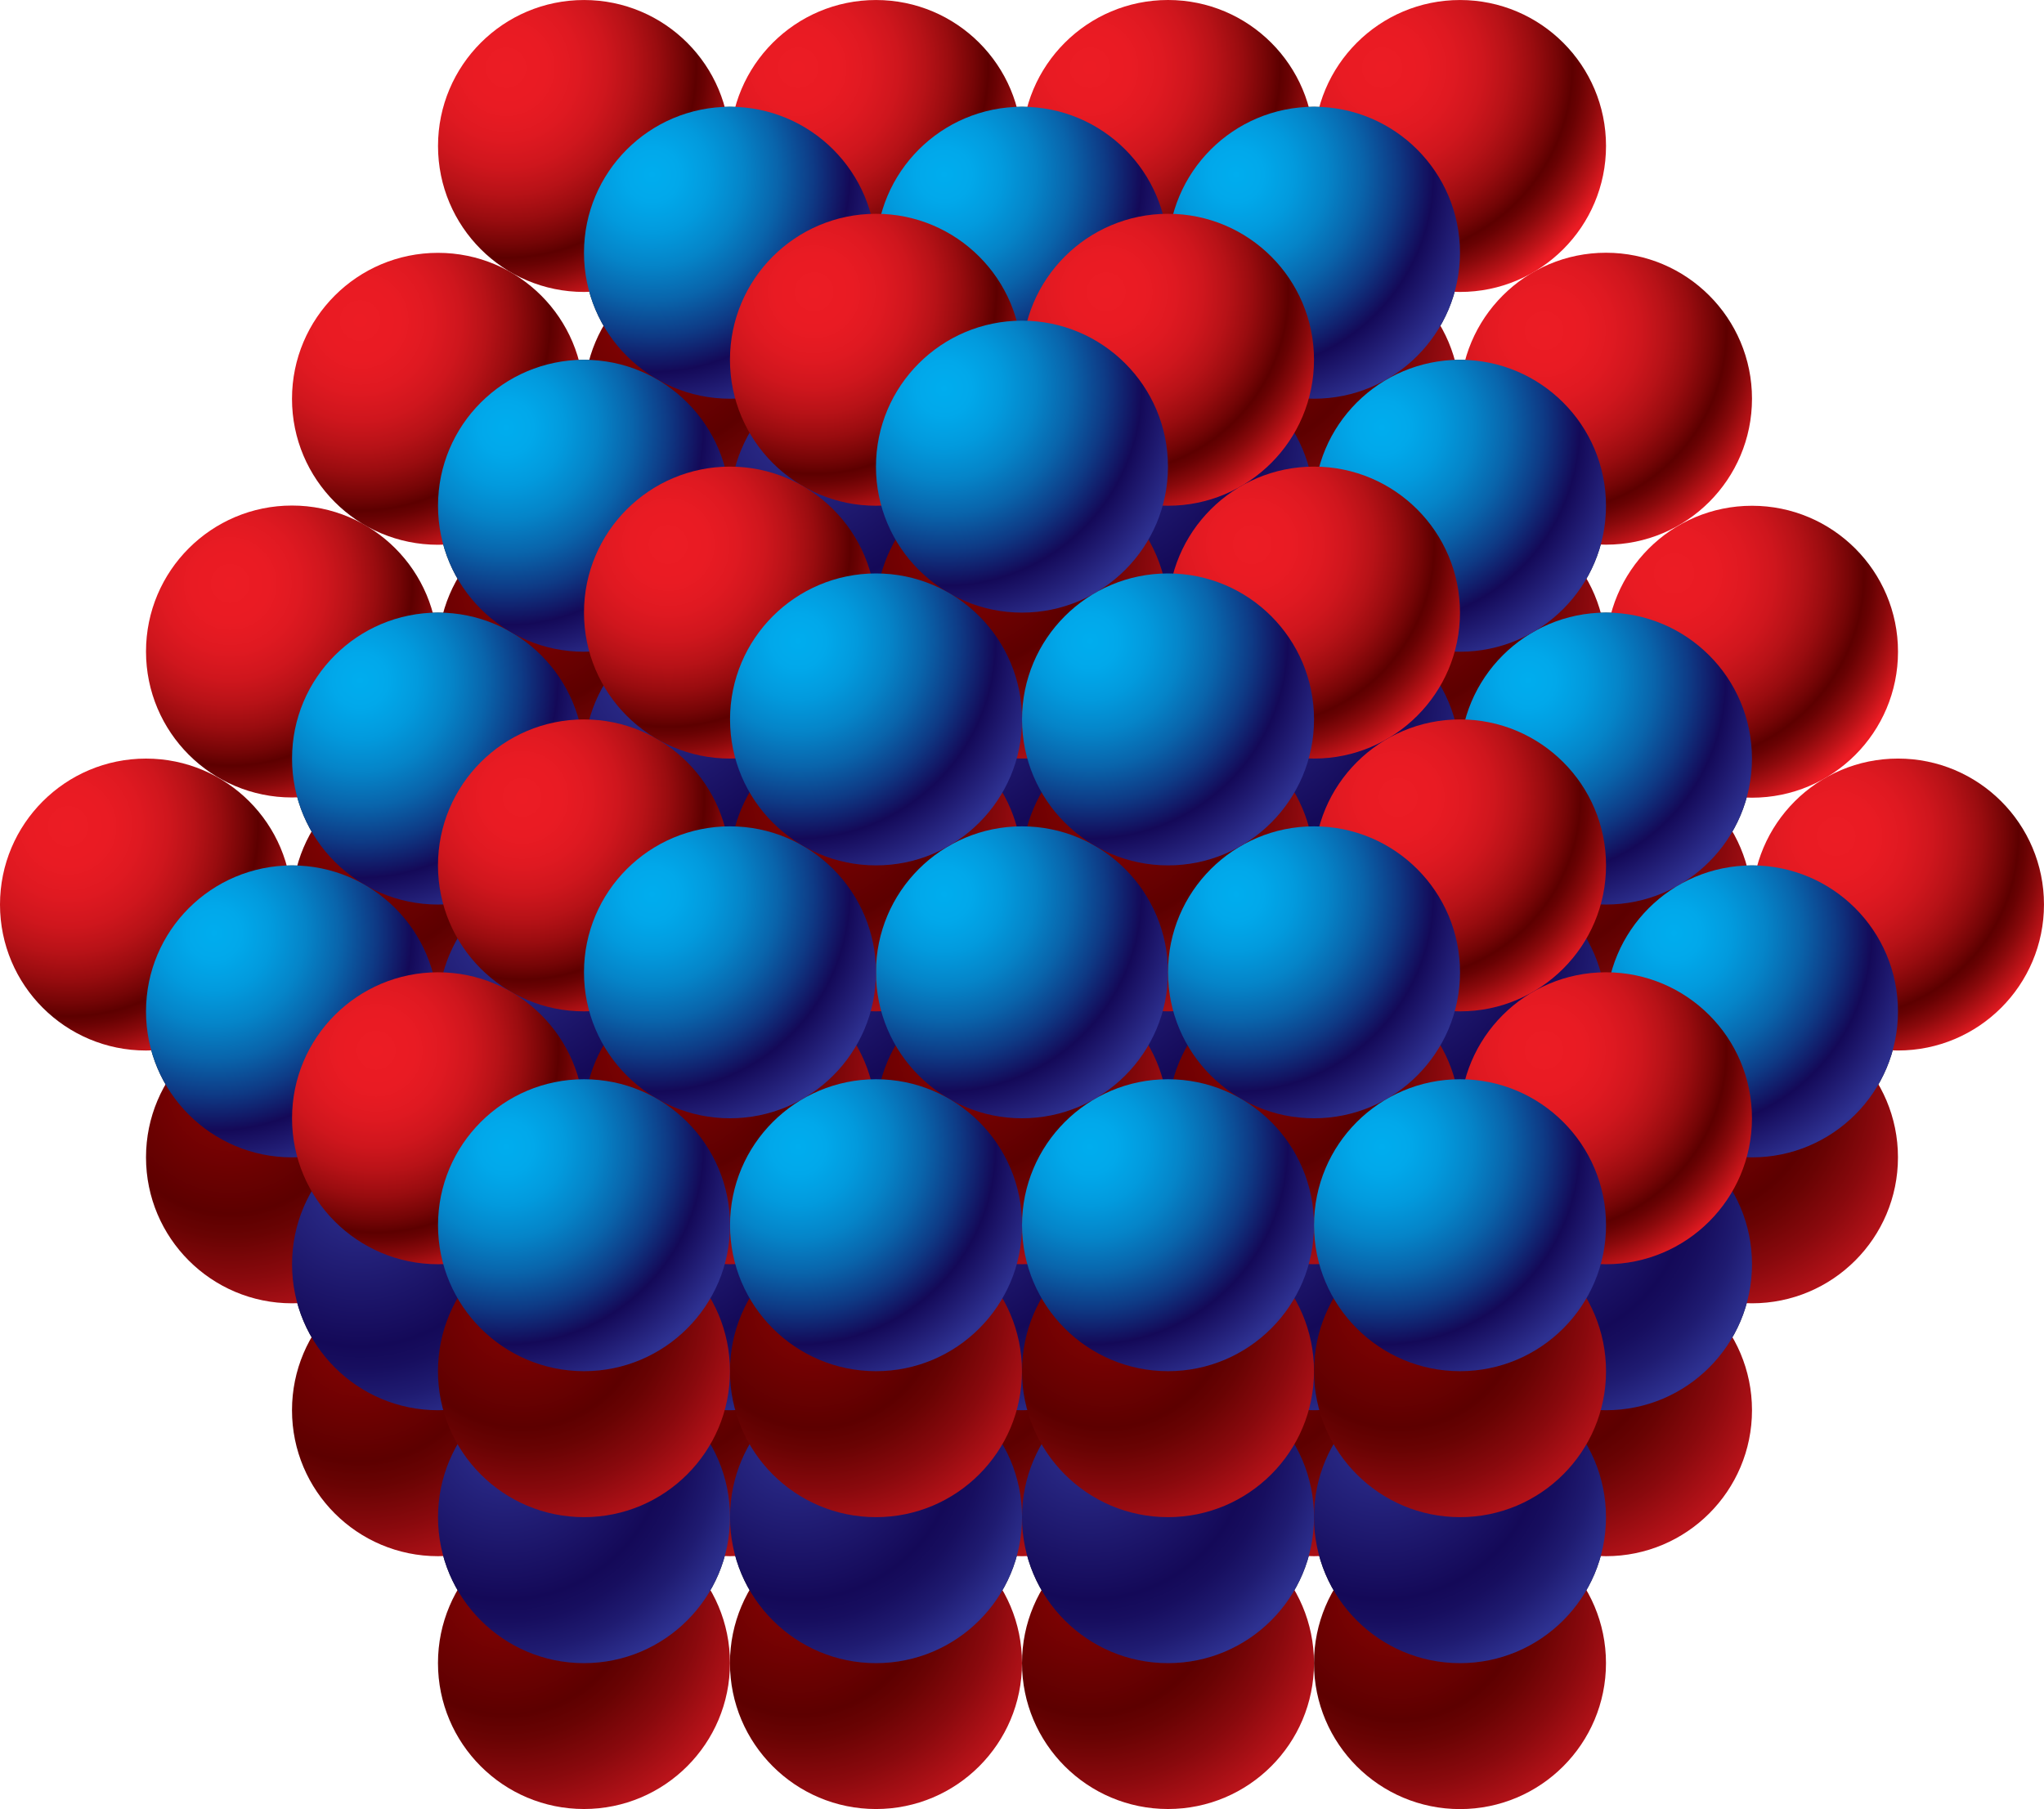 <?xml version="1.0" encoding="utf-8"?>
<!-- Generator: Adobe Illustrator 15.1.0, SVG Export Plug-In . SVG Version: 6.00 Build 0)  -->
<!DOCTYPE svg PUBLIC "-//W3C//DTD SVG 1.1//EN" "http://www.w3.org/Graphics/SVG/1.1/DTD/svg11.dtd">
<svg version="1.1" xmlns="http://www.w3.org/2000/svg" xmlns:xlink="http://www.w3.org/1999/xlink" x="0px" y="0px"
	 width="100.805px" height="89.238px" viewBox="0 0 100.805 89.238" enable-background="new 0 0 100.805 89.238"
	 xml:space="preserve">
<g id="object">
	<g>
		<g>
			<g>
				<circle fill="#231F20" cx="36.001" cy="12.467" r="7.2"/>
			</g>
			<g>
				<circle fill="#231F20" cx="50.403" cy="12.467" r="7.2"/>
			</g>
			<g>
				<circle fill="#231F20" cx="64.802" cy="12.467" r="7.2"/>
			</g>
			<g>
				<circle fill="#231F20" cx="36.001" cy="37.418" r="7.2"/>
			</g>
			<g>
				<circle fill="#231F20" cx="21.603" cy="37.418" r="7.2"/>
			</g>
			<g>
				<circle fill="#231F20" cx="50.403" cy="37.418" r="7.2"/>
			</g>
			<g>
				<circle fill="#231F20" cx="64.802" cy="37.418" r="7.2"/>
			</g>
			<g>
				<circle fill="#231F20" cx="79.202" cy="37.418" r="7.2"/>
			</g>
			<g>
				<circle fill="#231F20" cx="36.001" cy="62.362" r="7.2"/>
			</g>
			<g>
				<circle fill="#231F20" cx="21.603" cy="62.362" r="7.2"/>
			</g>
			<g>
				<circle fill="#231F20" cx="50.403" cy="62.362" r="7.2"/>
			</g>
			<g>
				<circle fill="#231F20" cx="64.802" cy="62.362" r="7.2"/>
			</g>
			<g>
				<circle fill="#231F20" cx="79.204" cy="62.362" r="7.2"/>
			</g>
			<g>
				<circle fill="#231F20" cx="28.802" cy="24.948" r="7.2"/>
			</g>
			<g>
				<circle fill="#231F20" cx="43.204" cy="24.948" r="7.2"/>
			</g>
			<g>
				<circle fill="#231F20" cx="57.603" cy="24.948" r="7.2"/>
			</g>
			<g>
				<circle fill="#231F20" cx="72.003" cy="24.948" r="7.2"/>
			</g>
			<g>
				<circle fill="#231F20" cx="28.802" cy="49.889" r="7.2"/>
			</g>
			<g>
				<circle fill="#231F20" cx="14.401" cy="49.889" r="7.2"/>
			</g>
			<g>
				<circle fill="#231F20" cx="43.204" cy="49.889" r="7.2"/>
			</g>
			<g>
				<circle fill="#231F20" cx="57.603" cy="49.889" r="7.2"/>
			</g>
			<g>
				<circle fill="#231F20" cx="72.003" cy="49.889" r="7.2"/>
			</g>
			<g>
				<circle fill="#231F20" cx="86.403" cy="49.889" r="7.2"/>
			</g>
			<g>
				<circle fill="#231F20" cx="28.802" cy="74.838" r="7.2"/>
			</g>
			<g>
				<circle fill="#231F20" cx="43.204" cy="74.838" r="7.2"/>
			</g>
			<g>
				<circle fill="#231F20" cx="57.603" cy="74.838" r="7.2"/>
			</g>
			<g>
				<circle fill="#231F20" cx="72.003" cy="74.838" r="7.2"/>
			</g>
		</g>
		<g>
			<g>
				<g>
					<circle fill="#231F20" cx="43.2" cy="17.746" r="7.2"/>
				</g>
			</g>
			<g>
				<g>
					<circle fill="#231F20" cx="57.603" cy="17.746" r="7.2"/>
				</g>
			</g>
			<g>
				<g>
					<circle fill="#231F20" cx="43.2" cy="42.687" r="7.2"/>
				</g>
			</g>
			<g>
				<g>
					<circle fill="#231F20" cx="28.8" cy="42.687" r="7.2"/>
				</g>
			</g>
			<g>
				<g>
					<circle fill="#231F20" cx="57.603" cy="42.687" r="7.2"/>
				</g>
			</g>
			<g>
				<g>
					<circle fill="#231F20" cx="72.005" cy="42.687" r="7.2"/>
				</g>
			</g>
			<g>
				<g>
					<circle fill="#231F20" cx="43.2" cy="67.636" r="7.2"/>
				</g>
			</g>
			<g>
				<g>
					<circle fill="#231F20" cx="28.8" cy="67.636" r="7.2"/>
				</g>
			</g>
			<g>
				<g>
					<circle fill="#231F20" cx="57.603" cy="67.636" r="7.2"/>
				</g>
			</g>
			<g>
				<g>
					<circle fill="#231F20" cx="72.005" cy="67.636" r="7.2"/>
				</g>
			</g>
			<g>
				<g>
					<circle fill="#231F20" cx="50.403" cy="30.217" r="7.2"/>
				</g>
			</g>
			<g>
				<g>
					<circle fill="#231F20" cx="64.802" cy="30.217" r="7.2"/>
				</g>
			</g>
			<g>
				<g>
					<circle fill="#231F20" cx="36.001" cy="30.217" r="7.2"/>
				</g>
			</g>
			<g>
				<g>
					<circle fill="#231F20" cx="50.403" cy="55.16" r="7.2"/>
				</g>
			</g>
			<g>
				<g>
					<circle fill="#231F20" cx="64.802" cy="55.16" r="7.2"/>
				</g>
			</g>
			<g>
				<g>
					<circle fill="#231F20" cx="79.202" cy="55.16" r="7.2"/>
				</g>
			</g>
			<g>
				<g>
					<circle fill="#231F20" cx="36.001" cy="55.16" r="7.2"/>
				</g>
			</g>
			<g>
				<g>
					<circle fill="#231F20" cx="21.603" cy="55.16" r="7.2"/>
				</g>
			</g>
		</g>
		<g>
			<g>
				<g>
					<circle fill="#231F20" cx="50.401" cy="23.018" r="7.2"/>
				</g>
			</g>
			<g>
				<g>
					<circle fill="#231F20" cx="50.401" cy="47.961" r="7.2"/>
				</g>
			</g>
			<g>
				<g>
					<circle fill="#231F20" cx="36.001" cy="47.961" r="7.2"/>
				</g>
			</g>
			<g>
				<g>
					<circle fill="#231F20" cx="64.804" cy="47.961" r="7.2"/>
				</g>
			</g>
			<g>
				<g>
					<circle fill="#231F20" cx="43.204" cy="35.486" r="7.2"/>
				</g>
			</g>
			<g>
				<g>
					<circle fill="#231F20" cx="57.604" cy="35.486" r="7.2"/>
				</g>
			</g>
			<g>
				<g>
					<circle fill="#231F20" cx="43.204" cy="60.436" r="7.2"/>
				</g>
			</g>
			<g>
				<g>
					<circle fill="#231F20" cx="28.802" cy="60.436" r="7.2"/>
				</g>
			</g>
			<g>
				<g>
					<circle fill="#231F20" cx="57.604" cy="60.436" r="7.2"/>
				</g>
			</g>
			<g>
				<g>
					<circle fill="#231F20" cx="72.005" cy="60.436" r="7.2"/>
				</g>
			</g>
		</g>
	</g>
	<g>
		<g>
			
				<radialGradient id="SVGID_1_" cx="65.528" cy="-71.806" r="12.41" gradientTransform="matrix(1 0 0 1 -33.367 112.564)" gradientUnits="userSpaceOnUse">
				<stop  offset="0" style="stop-color:#8A0304"/>
				<stop  offset="0.515" style="stop-color:#5D0000"/>
				<stop  offset="0.611" style="stop-color:#690303"/>
				<stop  offset="0.786" style="stop-color:#89090D"/>
				<stop  offset="1" style="stop-color:#B9131A"/>
			</radialGradient>
			<circle fill="url(#SVGID_1_)" cx="36.003" cy="44.619" r="7.2"/>
		</g>
		<g>
			
				<radialGradient id="SVGID_2_" cx="73.518" cy="-58.834" r="11.903" gradientTransform="matrix(1 0 0 1 -33.367 112.564)" gradientUnits="userSpaceOnUse">
				<stop  offset="0" style="stop-color:#8A0304"/>
				<stop  offset="0.515" style="stop-color:#5D0000"/>
				<stop  offset="0.611" style="stop-color:#690303"/>
				<stop  offset="0.786" style="stop-color:#89090D"/>
				<stop  offset="1" style="stop-color:#B9131A"/>
			</radialGradient>
			<circle fill="url(#SVGID_2_)" cx="43.202" cy="57.088" r="7.2"/>
		</g>
		<g>
			
				<radialGradient id="SVGID_3_" cx="73.518" cy="-83.784" r="11.903" gradientTransform="matrix(1 0 0 1 -33.367 112.564)" gradientUnits="userSpaceOnUse">
				<stop  offset="0" style="stop-color:#8A0304"/>
				<stop  offset="0.515" style="stop-color:#5D0000"/>
				<stop  offset="0.611" style="stop-color:#690303"/>
				<stop  offset="0.786" style="stop-color:#89090D"/>
				<stop  offset="1" style="stop-color:#B9131A"/>
			</radialGradient>
			<circle fill="url(#SVGID_3_)" cx="43.202" cy="32.137" r="7.2"/>
		</g>
		<g>
			
				<radialGradient id="SVGID_4_" cx="79.927" cy="-96.753" r="12.411" gradientTransform="matrix(1 0 0 1 -33.367 112.564)" gradientUnits="userSpaceOnUse">
				<stop  offset="0" style="stop-color:#8A0304"/>
				<stop  offset="0.515" style="stop-color:#5D0000"/>
				<stop  offset="0.611" style="stop-color:#690303"/>
				<stop  offset="0.786" style="stop-color:#89090D"/>
				<stop  offset="1" style="stop-color:#B9131A"/>
			</radialGradient>
			<circle fill="url(#SVGID_4_)" cx="50.402" cy="19.672" r="7.201"/>
		</g>
		<g>
			
				<radialGradient id="SVGID_5_" cx="94.329" cy="-71.806" r="12.41" gradientTransform="matrix(1 0 0 1 -33.367 112.564)" gradientUnits="userSpaceOnUse">
				<stop  offset="0" style="stop-color:#8A0304"/>
				<stop  offset="0.515" style="stop-color:#5D0000"/>
				<stop  offset="0.611" style="stop-color:#690303"/>
				<stop  offset="0.786" style="stop-color:#89090D"/>
				<stop  offset="1" style="stop-color:#B9131A"/>
			</radialGradient>
			<circle fill="url(#SVGID_5_)" cx="64.804" cy="44.619" r="7.2"/>
		</g>
		<g>
			
				<radialGradient id="SVGID_6_" cx="108.73" cy="-71.806" r="12.41" gradientTransform="matrix(1 0 0 1 -33.367 112.564)" gradientUnits="userSpaceOnUse">
				<stop  offset="0" style="stop-color:#8A0304"/>
				<stop  offset="0.515" style="stop-color:#5D0000"/>
				<stop  offset="0.611" style="stop-color:#690303"/>
				<stop  offset="0.786" style="stop-color:#89090D"/>
				<stop  offset="1" style="stop-color:#B9131A"/>
			</radialGradient>
			<circle fill="url(#SVGID_6_)" cx="79.204" cy="44.619" r="7.2"/>
		</g>
		<g>
			
				<radialGradient id="SVGID_7_" cx="80.719" cy="-71.303" r="11.903" gradientTransform="matrix(1 0 0 1 -33.367 112.564)" gradientUnits="userSpaceOnUse">
				<stop  offset="0" style="stop-color:#8A0304"/>
				<stop  offset="0.515" style="stop-color:#5D0000"/>
				<stop  offset="0.611" style="stop-color:#690303"/>
				<stop  offset="0.786" style="stop-color:#89090D"/>
				<stop  offset="1" style="stop-color:#B9131A"/>
			</radialGradient>
			<circle fill="url(#SVGID_7_)" cx="50.403" cy="44.618" r="7.2"/>
		</g>
		<g>
			
				<radialGradient id="SVGID_8_" cx="87.918" cy="-58.834" r="11.903" gradientTransform="matrix(1 0 0 1 -33.367 112.564)" gradientUnits="userSpaceOnUse">
				<stop  offset="0" style="stop-color:#8A0304"/>
				<stop  offset="0.515" style="stop-color:#5D0000"/>
				<stop  offset="0.611" style="stop-color:#690303"/>
				<stop  offset="0.786" style="stop-color:#89090D"/>
				<stop  offset="1" style="stop-color:#B9131A"/>
			</radialGradient>
			<circle fill="url(#SVGID_8_)" cx="57.603" cy="57.088" r="7.2"/>
		</g>
		<g>
			
				<radialGradient id="SVGID_9_" cx="59.118" cy="-58.834" r="11.903" gradientTransform="matrix(1 0 0 1 -33.367 112.564)" gradientUnits="userSpaceOnUse">
				<stop  offset="0" style="stop-color:#8A0304"/>
				<stop  offset="0.515" style="stop-color:#5D0000"/>
				<stop  offset="0.611" style="stop-color:#690303"/>
				<stop  offset="0.786" style="stop-color:#89090D"/>
				<stop  offset="1" style="stop-color:#B9131A"/>
			</radialGradient>
			<circle fill="url(#SVGID_9_)" cx="28.802" cy="57.088" r="7.2"/>
		</g>
		<g>
			
				<radialGradient id="SVGID_10_" cx="87.918" cy="-83.784" r="11.903" gradientTransform="matrix(1 0 0 1 -33.367 112.564)" gradientUnits="userSpaceOnUse">
				<stop  offset="0" style="stop-color:#8A0304"/>
				<stop  offset="0.515" style="stop-color:#5D0000"/>
				<stop  offset="0.611" style="stop-color:#690303"/>
				<stop  offset="0.786" style="stop-color:#89090D"/>
				<stop  offset="1" style="stop-color:#B9131A"/>
			</radialGradient>
			<circle fill="url(#SVGID_10_)" cx="57.603" cy="32.138" r="7.2"/>
		</g>
		<g>
			
				<radialGradient id="SVGID_11_" cx="102.318" cy="-58.834" r="11.903" gradientTransform="matrix(1 0 0 1 -33.367 112.564)" gradientUnits="userSpaceOnUse">
				<stop  offset="0" style="stop-color:#8A0304"/>
				<stop  offset="0.515" style="stop-color:#5D0000"/>
				<stop  offset="0.611" style="stop-color:#690303"/>
				<stop  offset="0.786" style="stop-color:#89090D"/>
				<stop  offset="1" style="stop-color:#B9131A"/>
			</radialGradient>
			<circle fill="url(#SVGID_11_)" cx="72.003" cy="57.088" r="7.2"/>
		</g>
		<g>
			
				<radialGradient id="SVGID_12_" cx="116.719" cy="-58.834" r="11.903" gradientTransform="matrix(1 0 0 1 -33.367 112.564)" gradientUnits="userSpaceOnUse">
				<stop  offset="0" style="stop-color:#8A0304"/>
				<stop  offset="0.515" style="stop-color:#5D0000"/>
				<stop  offset="0.611" style="stop-color:#690303"/>
				<stop  offset="0.786" style="stop-color:#89090D"/>
				<stop  offset="1" style="stop-color:#B9131A"/>
			</radialGradient>
			<circle fill="url(#SVGID_12_)" cx="86.403" cy="57.088" r="7.2"/>
		</g>
		<g>
			
				<radialGradient id="SVGID_13_" cx="102.318" cy="-83.784" r="11.903" gradientTransform="matrix(1 0 0 1 -33.367 112.564)" gradientUnits="userSpaceOnUse">
				<stop  offset="0" style="stop-color:#8A0304"/>
				<stop  offset="0.515" style="stop-color:#5D0000"/>
				<stop  offset="0.611" style="stop-color:#690303"/>
				<stop  offset="0.786" style="stop-color:#89090D"/>
				<stop  offset="1" style="stop-color:#B9131A"/>
			</radialGradient>
			<circle fill="url(#SVGID_13_)" cx="72.003" cy="32.137" r="7.2"/>
		</g>
		<g>
			
				<radialGradient id="SVGID_14_" cx="102.318" cy="-33.885" r="11.903" gradientTransform="matrix(1 0 0 1 -33.367 112.564)" gradientUnits="userSpaceOnUse">
				<stop  offset="0" style="stop-color:#8A0304"/>
				<stop  offset="0.515" style="stop-color:#5D0000"/>
				<stop  offset="0.611" style="stop-color:#690303"/>
				<stop  offset="0.786" style="stop-color:#89090D"/>
				<stop  offset="1" style="stop-color:#B9131A"/>
			</radialGradient>
			<circle fill="url(#SVGID_14_)" cx="72.003" cy="82.037" r="7.2"/>
		</g>
		<g>
			
				<radialGradient id="SVGID_15_" cx="94.329" cy="-96.753" r="12.41" gradientTransform="matrix(1 0 0 1 -33.367 112.564)" gradientUnits="userSpaceOnUse">
				<stop  offset="0" style="stop-color:#8A0304"/>
				<stop  offset="0.515" style="stop-color:#5D0000"/>
				<stop  offset="0.611" style="stop-color:#690303"/>
				<stop  offset="0.786" style="stop-color:#89090D"/>
				<stop  offset="1" style="stop-color:#B9131A"/>
			</radialGradient>
			<circle fill="url(#SVGID_15_)" cx="64.804" cy="19.672" r="7.2"/>
		</g>
		<g>
			
				<radialGradient id="SVGID_16_" cx="87.128" cy="-109.224" r="12.412" gradientTransform="matrix(1 0 0 1 -33.367 112.564)" gradientUnits="userSpaceOnUse">
				<stop  offset="0" style="stop-color:#EC1C24"/>
				<stop  offset="0.161" style="stop-color:#E91B23"/>
				<stop  offset="0.286" style="stop-color:#DF1921"/>
				<stop  offset="0.399" style="stop-color:#CF161D"/>
				<stop  offset="0.505" style="stop-color:#B71217"/>
				<stop  offset="0.606" style="stop-color:#990C0F"/>
				<stop  offset="0.701" style="stop-color:#750506"/>
				<stop  offset="0.755" style="stop-color:#5D0000"/>
				<stop  offset="0.789" style="stop-color:#690203"/>
				<stop  offset="0.851" style="stop-color:#89090B"/>
				<stop  offset="0.933" style="stop-color:#BD1318"/>
				<stop  offset="1" style="stop-color:#EC1C24"/>
			</radialGradient>
			<circle fill="url(#SVGID_16_)" cx="57.604" cy="7.201" r="7.201"/>
		</g>
		<g>
			
				<radialGradient id="SVGID_17_" cx="115.931" cy="-84.276" r="12.411" gradientTransform="matrix(1 0 0 1 -33.367 112.564)" gradientUnits="userSpaceOnUse">
				<stop  offset="0" style="stop-color:#EC1C24"/>
				<stop  offset="0.161" style="stop-color:#E91B23"/>
				<stop  offset="0.286" style="stop-color:#DF1921"/>
				<stop  offset="0.399" style="stop-color:#CF161D"/>
				<stop  offset="0.505" style="stop-color:#B71217"/>
				<stop  offset="0.606" style="stop-color:#990C0F"/>
				<stop  offset="0.701" style="stop-color:#750506"/>
				<stop  offset="0.755" style="stop-color:#5D0000"/>
				<stop  offset="0.789" style="stop-color:#690203"/>
				<stop  offset="0.851" style="stop-color:#89090B"/>
				<stop  offset="0.933" style="stop-color:#BD1318"/>
				<stop  offset="1" style="stop-color:#EC1C24"/>
			</radialGradient>
			<circle fill="url(#SVGID_17_)" cx="86.405" cy="32.148" r="7.2"/>
		</g>
		<g>
			
				<radialGradient id="SVGID_18_" cx="123.92" cy="-71.303" r="11.903" gradientTransform="matrix(1 0 0 1 -33.367 112.564)" gradientUnits="userSpaceOnUse">
				<stop  offset="0" style="stop-color:#EC1C24"/>
				<stop  offset="0.161" style="stop-color:#E91B23"/>
				<stop  offset="0.286" style="stop-color:#DF1921"/>
				<stop  offset="0.399" style="stop-color:#CF161D"/>
				<stop  offset="0.505" style="stop-color:#B71217"/>
				<stop  offset="0.606" style="stop-color:#990C0F"/>
				<stop  offset="0.701" style="stop-color:#750506"/>
				<stop  offset="0.755" style="stop-color:#5D0000"/>
				<stop  offset="0.789" style="stop-color:#690203"/>
				<stop  offset="0.851" style="stop-color:#89090B"/>
				<stop  offset="0.933" style="stop-color:#BD1318"/>
				<stop  offset="1" style="stop-color:#EC1C24"/>
			</radialGradient>
			<circle fill="url(#SVGID_18_)" cx="93.604" cy="44.618" r="7.2"/>
		</g>
		<g>
			
				<radialGradient id="SVGID_19_" cx="109.519" cy="-96.254" r="11.903" gradientTransform="matrix(1 0 0 1 -33.367 112.564)" gradientUnits="userSpaceOnUse">
				<stop  offset="0" style="stop-color:#EC1C24"/>
				<stop  offset="0.161" style="stop-color:#E91B23"/>
				<stop  offset="0.286" style="stop-color:#DF1921"/>
				<stop  offset="0.399" style="stop-color:#CF161D"/>
				<stop  offset="0.505" style="stop-color:#B71217"/>
				<stop  offset="0.606" style="stop-color:#990C0F"/>
				<stop  offset="0.701" style="stop-color:#750506"/>
				<stop  offset="0.755" style="stop-color:#5D0000"/>
				<stop  offset="0.789" style="stop-color:#690203"/>
				<stop  offset="0.851" style="stop-color:#89090B"/>
				<stop  offset="0.933" style="stop-color:#BD1318"/>
				<stop  offset="1" style="stop-color:#EC1C24"/>
			</radialGradient>
			<circle fill="url(#SVGID_19_)" cx="79.204" cy="19.667" r="7.2"/>
		</g>
		<g>
			
				<radialGradient id="SVGID_20_" cx="101.53" cy="-109.224" r="12.41" gradientTransform="matrix(1 0 0 1 -33.367 112.564)" gradientUnits="userSpaceOnUse">
				<stop  offset="0" style="stop-color:#EC1C24"/>
				<stop  offset="0.161" style="stop-color:#E91B23"/>
				<stop  offset="0.286" style="stop-color:#DF1921"/>
				<stop  offset="0.399" style="stop-color:#CF161D"/>
				<stop  offset="0.505" style="stop-color:#B71217"/>
				<stop  offset="0.606" style="stop-color:#990C0F"/>
				<stop  offset="0.701" style="stop-color:#750506"/>
				<stop  offset="0.755" style="stop-color:#5D0000"/>
				<stop  offset="0.789" style="stop-color:#690203"/>
				<stop  offset="0.851" style="stop-color:#89090B"/>
				<stop  offset="0.933" style="stop-color:#BD1318"/>
				<stop  offset="1" style="stop-color:#EC1C24"/>
			</radialGradient>
			<circle fill="url(#SVGID_20_)" cx="72.005" cy="7.201" r="7.2"/>
		</g>
		<g>
			
				<radialGradient id="SVGID_21_" cx="51.126" cy="-71.806" r="12.411" gradientTransform="matrix(1 0 0 1 -33.367 112.564)" gradientUnits="userSpaceOnUse">
				<stop  offset="0" style="stop-color:#8A0304"/>
				<stop  offset="0.515" style="stop-color:#5D0000"/>
				<stop  offset="0.611" style="stop-color:#690303"/>
				<stop  offset="0.786" style="stop-color:#89090D"/>
				<stop  offset="1" style="stop-color:#B9131A"/>
			</radialGradient>
			<circle fill="url(#SVGID_21_)" cx="21.601" cy="44.619" r="7.2"/>
		</g>
		<g>
			
				<radialGradient id="SVGID_22_" cx="59.118" cy="-83.784" r="11.903" gradientTransform="matrix(1 0 0 1 -33.367 112.564)" gradientUnits="userSpaceOnUse">
				<stop  offset="0" style="stop-color:#8A0304"/>
				<stop  offset="0.515" style="stop-color:#5D0000"/>
				<stop  offset="0.611" style="stop-color:#690303"/>
				<stop  offset="0.786" style="stop-color:#89090D"/>
				<stop  offset="1" style="stop-color:#B9131A"/>
			</radialGradient>
			<circle fill="url(#SVGID_22_)" cx="28.802" cy="32.137" r="7.2"/>
		</g>
		<g>
			
				<radialGradient id="SVGID_23_" cx="65.526" cy="-96.753" r="12.41" gradientTransform="matrix(1 0 0 1 -33.367 112.564)" gradientUnits="userSpaceOnUse">
				<stop  offset="0" style="stop-color:#8A0304"/>
				<stop  offset="0.515" style="stop-color:#5D0000"/>
				<stop  offset="0.611" style="stop-color:#690303"/>
				<stop  offset="0.786" style="stop-color:#89090D"/>
				<stop  offset="1" style="stop-color:#B9131A"/>
			</radialGradient>
			<circle fill="url(#SVGID_23_)" cx="36.001" cy="19.672" r="7.2"/>
		</g>
		<g>
			
				<radialGradient id="SVGID_24_" cx="72.728" cy="-109.224" r="12.41" gradientTransform="matrix(1 0 0 1 -33.367 112.564)" gradientUnits="userSpaceOnUse">
				<stop  offset="0" style="stop-color:#EC1C24"/>
				<stop  offset="0.161" style="stop-color:#E91B23"/>
				<stop  offset="0.286" style="stop-color:#DF1921"/>
				<stop  offset="0.399" style="stop-color:#CF161D"/>
				<stop  offset="0.505" style="stop-color:#B71217"/>
				<stop  offset="0.606" style="stop-color:#990C0F"/>
				<stop  offset="0.701" style="stop-color:#750506"/>
				<stop  offset="0.755" style="stop-color:#5D0000"/>
				<stop  offset="0.789" style="stop-color:#690203"/>
				<stop  offset="0.851" style="stop-color:#89090B"/>
				<stop  offset="0.933" style="stop-color:#BD1318"/>
				<stop  offset="1" style="stop-color:#EC1C24"/>
			</radialGradient>
			<circle fill="url(#SVGID_24_)" cx="43.202" cy="7.201" r="7.2"/>
		</g>
		<g>
			
				<radialGradient id="SVGID_25_" cx="36.725" cy="-71.806" r="12.411" gradientTransform="matrix(1 0 0 1 -33.367 112.564)" gradientUnits="userSpaceOnUse">
				<stop  offset="0" style="stop-color:#EC1C24"/>
				<stop  offset="0.161" style="stop-color:#E91B23"/>
				<stop  offset="0.286" style="stop-color:#DF1921"/>
				<stop  offset="0.399" style="stop-color:#CF161D"/>
				<stop  offset="0.505" style="stop-color:#B71217"/>
				<stop  offset="0.606" style="stop-color:#990C0F"/>
				<stop  offset="0.701" style="stop-color:#750506"/>
				<stop  offset="0.755" style="stop-color:#5D0000"/>
				<stop  offset="0.789" style="stop-color:#690203"/>
				<stop  offset="0.851" style="stop-color:#89090B"/>
				<stop  offset="0.933" style="stop-color:#BD1318"/>
				<stop  offset="1" style="stop-color:#EC1C24"/>
			</radialGradient>
			<circle fill="url(#SVGID_25_)" cx="7.2" cy="44.619" r="7.2"/>
		</g>
		<g>
			
				<radialGradient id="SVGID_26_" cx="44.717" cy="-83.784" r="11.903" gradientTransform="matrix(1 0 0 1 -33.367 112.564)" gradientUnits="userSpaceOnUse">
				<stop  offset="0" style="stop-color:#EC1C24"/>
				<stop  offset="0.161" style="stop-color:#E91B23"/>
				<stop  offset="0.286" style="stop-color:#DF1921"/>
				<stop  offset="0.399" style="stop-color:#CF161D"/>
				<stop  offset="0.505" style="stop-color:#B71217"/>
				<stop  offset="0.606" style="stop-color:#990C0F"/>
				<stop  offset="0.701" style="stop-color:#750506"/>
				<stop  offset="0.755" style="stop-color:#5D0000"/>
				<stop  offset="0.789" style="stop-color:#690203"/>
				<stop  offset="0.851" style="stop-color:#89090B"/>
				<stop  offset="0.933" style="stop-color:#BD1318"/>
				<stop  offset="1" style="stop-color:#EC1C24"/>
			</radialGradient>
			<circle fill="url(#SVGID_26_)" cx="14.401" cy="32.137" r="7.2"/>
		</g>
		<g>
			
				<radialGradient id="SVGID_27_" cx="51.126" cy="-96.753" r="12.41" gradientTransform="matrix(1 0 0 1 -33.367 112.564)" gradientUnits="userSpaceOnUse">
				<stop  offset="0" style="stop-color:#EC1C24"/>
				<stop  offset="0.161" style="stop-color:#E91B23"/>
				<stop  offset="0.286" style="stop-color:#DF1921"/>
				<stop  offset="0.399" style="stop-color:#CF161D"/>
				<stop  offset="0.505" style="stop-color:#B71217"/>
				<stop  offset="0.606" style="stop-color:#990C0F"/>
				<stop  offset="0.701" style="stop-color:#750506"/>
				<stop  offset="0.755" style="stop-color:#5D0000"/>
				<stop  offset="0.789" style="stop-color:#690203"/>
				<stop  offset="0.851" style="stop-color:#89090B"/>
				<stop  offset="0.933" style="stop-color:#BD1318"/>
				<stop  offset="1" style="stop-color:#EC1C24"/>
			</radialGradient>
			<circle fill="url(#SVGID_27_)" cx="21.601" cy="19.672" r="7.2"/>
		</g>
		<g>
			
				<radialGradient id="SVGID_28_" cx="58.327" cy="-109.224" r="12.411" gradientTransform="matrix(1 0 0 1 -33.367 112.564)" gradientUnits="userSpaceOnUse">
				<stop  offset="0" style="stop-color:#EC1C24"/>
				<stop  offset="0.161" style="stop-color:#E91B23"/>
				<stop  offset="0.286" style="stop-color:#DF1921"/>
				<stop  offset="0.399" style="stop-color:#CF161D"/>
				<stop  offset="0.505" style="stop-color:#B71217"/>
				<stop  offset="0.606" style="stop-color:#990C0F"/>
				<stop  offset="0.701" style="stop-color:#750506"/>
				<stop  offset="0.755" style="stop-color:#5D0000"/>
				<stop  offset="0.789" style="stop-color:#690203"/>
				<stop  offset="0.851" style="stop-color:#89090B"/>
				<stop  offset="0.933" style="stop-color:#BD1318"/>
				<stop  offset="1" style="stop-color:#EC1C24"/>
			</radialGradient>
			<circle fill="url(#SVGID_28_)" cx="28.802" cy="7.201" r="7.2"/>
		</g>
		<g>
			
				<radialGradient id="SVGID_29_" cx="72.726" cy="-34.392" r="12.412" gradientTransform="matrix(1 0 0 1 -33.367 112.564)" gradientUnits="userSpaceOnUse">
				<stop  offset="0" style="stop-color:#8A0304"/>
				<stop  offset="0.515" style="stop-color:#5D0000"/>
				<stop  offset="0.611" style="stop-color:#690303"/>
				<stop  offset="0.786" style="stop-color:#89090D"/>
				<stop  offset="1" style="stop-color:#B9131A"/>
			</radialGradient>
			<circle fill="url(#SVGID_29_)" cx="43.201" cy="82.033" r="7.201"/>
		</g>
		<g>
			
				<radialGradient id="SVGID_30_" cx="87.128" cy="-34.392" r="12.41" gradientTransform="matrix(1 0 0 1 -33.367 112.564)" gradientUnits="userSpaceOnUse">
				<stop  offset="0" style="stop-color:#8A0304"/>
				<stop  offset="0.515" style="stop-color:#5D0000"/>
				<stop  offset="0.611" style="stop-color:#690303"/>
				<stop  offset="0.786" style="stop-color:#89090D"/>
				<stop  offset="1" style="stop-color:#B9131A"/>
			</radialGradient>
			<circle fill="url(#SVGID_30_)" cx="57.603" cy="82.033" r="7.2"/>
		</g>
		<g>
			
				<radialGradient id="SVGID_31_" cx="79.927" cy="-46.862" r="12.412" gradientTransform="matrix(1 0 0 1 -33.367 112.564)" gradientUnits="userSpaceOnUse">
				<stop  offset="0" style="stop-color:#8A0304"/>
				<stop  offset="0.515" style="stop-color:#5D0000"/>
				<stop  offset="0.611" style="stop-color:#690303"/>
				<stop  offset="0.786" style="stop-color:#89090D"/>
				<stop  offset="1" style="stop-color:#B9131A"/>
			</radialGradient>
			<circle fill="url(#SVGID_31_)" cx="50.402" cy="69.562" r="7.201"/>
		</g>
		<g>
			
				<radialGradient id="SVGID_32_" cx="94.329" cy="-46.862" r="12.411" gradientTransform="matrix(1 0 0 1 -33.367 112.564)" gradientUnits="userSpaceOnUse">
				<stop  offset="0" style="stop-color:#8A0304"/>
				<stop  offset="0.515" style="stop-color:#5D0000"/>
				<stop  offset="0.611" style="stop-color:#690303"/>
				<stop  offset="0.786" style="stop-color:#89090D"/>
				<stop  offset="1" style="stop-color:#B9131A"/>
			</radialGradient>
			<circle fill="url(#SVGID_32_)" cx="64.804" cy="69.562" r="7.2"/>
		</g>
		<g>
			
				<radialGradient id="SVGID_33_" cx="58.325" cy="-34.392" r="12.411" gradientTransform="matrix(1 0 0 1 -33.367 112.564)" gradientUnits="userSpaceOnUse">
				<stop  offset="0" style="stop-color:#8A0304"/>
				<stop  offset="0.515" style="stop-color:#5D0000"/>
				<stop  offset="0.611" style="stop-color:#690303"/>
				<stop  offset="0.786" style="stop-color:#89090D"/>
				<stop  offset="1" style="stop-color:#B9131A"/>
			</radialGradient>
			<circle fill="url(#SVGID_33_)" cx="28.8" cy="82.033" r="7.2"/>
		</g>
		<g>
			
				<radialGradient id="SVGID_34_" cx="65.526" cy="-46.862" r="12.411" gradientTransform="matrix(1 0 0 1 -33.367 112.564)" gradientUnits="userSpaceOnUse">
				<stop  offset="0" style="stop-color:#8A0304"/>
				<stop  offset="0.515" style="stop-color:#5D0000"/>
				<stop  offset="0.611" style="stop-color:#690303"/>
				<stop  offset="0.786" style="stop-color:#89090D"/>
				<stop  offset="1" style="stop-color:#B9131A"/>
			</radialGradient>
			<circle fill="url(#SVGID_34_)" cx="36.001" cy="69.562" r="7.2"/>
		</g>
		<g>
			
				<radialGradient id="SVGID_35_" cx="51.126" cy="-46.862" r="12.411" gradientTransform="matrix(1 0 0 1 -33.367 112.564)" gradientUnits="userSpaceOnUse">
				<stop  offset="0" style="stop-color:#8A0304"/>
				<stop  offset="0.515" style="stop-color:#5D0000"/>
				<stop  offset="0.611" style="stop-color:#690303"/>
				<stop  offset="0.786" style="stop-color:#89090D"/>
				<stop  offset="1" style="stop-color:#B9131A"/>
			</radialGradient>
			<circle fill="url(#SVGID_35_)" cx="21.601" cy="69.562" r="7.2"/>
		</g>
		<g>
			
				<radialGradient id="SVGID_36_" cx="108.73" cy="-46.862" r="12.411" gradientTransform="matrix(1 0 0 1 -33.367 112.564)" gradientUnits="userSpaceOnUse">
				<stop  offset="0" style="stop-color:#8A0304"/>
				<stop  offset="0.515" style="stop-color:#5D0000"/>
				<stop  offset="0.611" style="stop-color:#690303"/>
				<stop  offset="0.786" style="stop-color:#89090D"/>
				<stop  offset="1" style="stop-color:#B9131A"/>
			</radialGradient>
			<circle fill="url(#SVGID_36_)" cx="79.204" cy="69.562" r="7.2"/>
		</g>
		<g>
			
				<radialGradient id="SVGID_37_" cx="44.717" cy="-58.834" r="11.903" gradientTransform="matrix(1 0 0 1 -33.367 112.564)" gradientUnits="userSpaceOnUse">
				<stop  offset="0" style="stop-color:#8A0304"/>
				<stop  offset="0.515" style="stop-color:#5D0000"/>
				<stop  offset="0.611" style="stop-color:#690303"/>
				<stop  offset="0.786" style="stop-color:#89090D"/>
				<stop  offset="1" style="stop-color:#B9131A"/>
			</radialGradient>
			<circle fill="url(#SVGID_37_)" cx="14.401" cy="57.088" r="7.2"/>
		</g>
	</g>
	<g>
		<g>
			<radialGradient id="SVGID_38_" cx="32.159" cy="8.606" r="12.411" gradientUnits="userSpaceOnUse">
				<stop  offset="0" style="stop-color:#00ADEE"/>
				<stop  offset="0.109" style="stop-color:#01A8EA"/>
				<stop  offset="0.233" style="stop-color:#029ADD"/>
				<stop  offset="0.365" style="stop-color:#0584C8"/>
				<stop  offset="0.502" style="stop-color:#0964AB"/>
				<stop  offset="0.643" style="stop-color:#0E3A85"/>
				<stop  offset="0.785" style="stop-color:#140958"/>
				<stop  offset="1" style="stop-color:#2E3191"/>
			</radialGradient>
			<circle fill="url(#SVGID_38_)" cx="36.001" cy="12.467" r="7.2"/>
		</g>
		<g>
			<radialGradient id="SVGID_39_" cx="46.561" cy="8.606" r="12.411" gradientUnits="userSpaceOnUse">
				<stop  offset="0" style="stop-color:#00ADEE"/>
				<stop  offset="0.109" style="stop-color:#01A8EA"/>
				<stop  offset="0.233" style="stop-color:#029ADD"/>
				<stop  offset="0.365" style="stop-color:#0584C8"/>
				<stop  offset="0.502" style="stop-color:#0964AB"/>
				<stop  offset="0.643" style="stop-color:#0E3A85"/>
				<stop  offset="0.785" style="stop-color:#140958"/>
				<stop  offset="1" style="stop-color:#2E3191"/>
			</radialGradient>
			<circle fill="url(#SVGID_39_)" cx="50.403" cy="12.467" r="7.2"/>
		</g>
		<g>
			<radialGradient id="SVGID_40_" cx="60.96" cy="8.606" r="12.41" gradientUnits="userSpaceOnUse">
				<stop  offset="0" style="stop-color:#00ADEE"/>
				<stop  offset="0.109" style="stop-color:#01A8EA"/>
				<stop  offset="0.233" style="stop-color:#029ADD"/>
				<stop  offset="0.365" style="stop-color:#0584C8"/>
				<stop  offset="0.502" style="stop-color:#0964AB"/>
				<stop  offset="0.643" style="stop-color:#0E3A85"/>
				<stop  offset="0.785" style="stop-color:#140958"/>
				<stop  offset="1" style="stop-color:#2E3191"/>
			</radialGradient>
			<circle fill="url(#SVGID_40_)" cx="64.802" cy="12.467" r="7.2"/>
		</g>
		<g>
			<radialGradient id="SVGID_41_" cx="32.159" cy="33.558" r="12.411" gradientUnits="userSpaceOnUse">
				<stop  offset="0" style="stop-color:#2E3191"/>
				<stop  offset="0.638" style="stop-color:#140958"/>
				<stop  offset="0.725" style="stop-color:#170E5F"/>
				<stop  offset="0.849" style="stop-color:#1F1B71"/>
				<stop  offset="0.993" style="stop-color:#2D308F"/>
				<stop  offset="1" style="stop-color:#2E3191"/>
			</radialGradient>
			<circle fill="url(#SVGID_41_)" cx="36.001" cy="37.418" r="7.2"/>
		</g>
		<g>
			<radialGradient id="SVGID_42_" cx="17.76" cy="33.558" r="12.411" gradientUnits="userSpaceOnUse">
				<stop  offset="0" style="stop-color:#00ADEE"/>
				<stop  offset="0.109" style="stop-color:#01A8EA"/>
				<stop  offset="0.233" style="stop-color:#029ADD"/>
				<stop  offset="0.365" style="stop-color:#0584C8"/>
				<stop  offset="0.502" style="stop-color:#0964AB"/>
				<stop  offset="0.643" style="stop-color:#0E3A85"/>
				<stop  offset="0.785" style="stop-color:#140958"/>
				<stop  offset="1" style="stop-color:#2E3191"/>
			</radialGradient>
			<circle fill="url(#SVGID_42_)" cx="21.603" cy="37.418" r="7.2"/>
		</g>
		<g>
			<radialGradient id="SVGID_43_" cx="46.561" cy="33.558" r="12.411" gradientUnits="userSpaceOnUse">
				<stop  offset="0" style="stop-color:#2E3191"/>
				<stop  offset="0.638" style="stop-color:#140958"/>
				<stop  offset="0.725" style="stop-color:#170E5F"/>
				<stop  offset="0.849" style="stop-color:#1F1B71"/>
				<stop  offset="0.993" style="stop-color:#2D308F"/>
				<stop  offset="1" style="stop-color:#2E3191"/>
			</radialGradient>
			<circle fill="url(#SVGID_43_)" cx="50.403" cy="37.418" r="7.2"/>
		</g>
		<g>
			<radialGradient id="SVGID_44_" cx="60.96" cy="33.558" r="12.411" gradientUnits="userSpaceOnUse">
				<stop  offset="0" style="stop-color:#2E3191"/>
				<stop  offset="0.638" style="stop-color:#140958"/>
				<stop  offset="0.725" style="stop-color:#170E5F"/>
				<stop  offset="0.849" style="stop-color:#1F1B71"/>
				<stop  offset="0.993" style="stop-color:#2D308F"/>
				<stop  offset="1" style="stop-color:#2E3191"/>
			</radialGradient>
			<circle fill="url(#SVGID_44_)" cx="64.802" cy="37.418" r="7.2"/>
		</g>
		<g>
			<radialGradient id="SVGID_45_" cx="75.36" cy="33.558" r="12.411" gradientUnits="userSpaceOnUse">
				<stop  offset="0" style="stop-color:#00ADEE"/>
				<stop  offset="0.109" style="stop-color:#01A8EA"/>
				<stop  offset="0.233" style="stop-color:#029ADD"/>
				<stop  offset="0.365" style="stop-color:#0584C8"/>
				<stop  offset="0.502" style="stop-color:#0964AB"/>
				<stop  offset="0.643" style="stop-color:#0E3A85"/>
				<stop  offset="0.785" style="stop-color:#140958"/>
				<stop  offset="1" style="stop-color:#2E3191"/>
			</radialGradient>
			<circle fill="url(#SVGID_45_)" cx="79.202" cy="37.418" r="7.2"/>
		</g>
		<g>
			<radialGradient id="SVGID_46_" cx="32.159" cy="58.501" r="12.411" gradientUnits="userSpaceOnUse">
				<stop  offset="0" style="stop-color:#2E3191"/>
				<stop  offset="0.638" style="stop-color:#140958"/>
				<stop  offset="0.725" style="stop-color:#170E5F"/>
				<stop  offset="0.849" style="stop-color:#1F1B71"/>
				<stop  offset="0.993" style="stop-color:#2D308F"/>
				<stop  offset="1" style="stop-color:#2E3191"/>
			</radialGradient>
			<circle fill="url(#SVGID_46_)" cx="36.001" cy="62.362" r="7.2"/>
		</g>
		<g>
			<radialGradient id="SVGID_47_" cx="17.76" cy="58.501" r="12.411" gradientUnits="userSpaceOnUse">
				<stop  offset="0" style="stop-color:#2E3191"/>
				<stop  offset="0.638" style="stop-color:#140958"/>
				<stop  offset="0.725" style="stop-color:#170E5F"/>
				<stop  offset="0.849" style="stop-color:#1F1B71"/>
				<stop  offset="0.993" style="stop-color:#2D308F"/>
				<stop  offset="1" style="stop-color:#2E3191"/>
			</radialGradient>
			<circle fill="url(#SVGID_47_)" cx="21.603" cy="62.362" r="7.2"/>
		</g>
		<g>
			<radialGradient id="SVGID_48_" cx="46.561" cy="58.501" r="12.411" gradientUnits="userSpaceOnUse">
				<stop  offset="0" style="stop-color:#2E3191"/>
				<stop  offset="0.638" style="stop-color:#140958"/>
				<stop  offset="0.725" style="stop-color:#170E5F"/>
				<stop  offset="0.849" style="stop-color:#1F1B71"/>
				<stop  offset="0.993" style="stop-color:#2D308F"/>
				<stop  offset="1" style="stop-color:#2E3191"/>
			</radialGradient>
			<circle fill="url(#SVGID_48_)" cx="50.403" cy="62.362" r="7.2"/>
		</g>
		<g>
			<radialGradient id="SVGID_49_" cx="60.96" cy="58.501" r="12.411" gradientUnits="userSpaceOnUse">
				<stop  offset="0" style="stop-color:#2E3191"/>
				<stop  offset="0.638" style="stop-color:#140958"/>
				<stop  offset="0.725" style="stop-color:#170E5F"/>
				<stop  offset="0.849" style="stop-color:#1F1B71"/>
				<stop  offset="0.993" style="stop-color:#2D308F"/>
				<stop  offset="1" style="stop-color:#2E3191"/>
			</radialGradient>
			<circle fill="url(#SVGID_49_)" cx="64.802" cy="62.362" r="7.2"/>
		</g>
		<g>
			<radialGradient id="SVGID_50_" cx="75.362" cy="58.501" r="12.411" gradientUnits="userSpaceOnUse">
				<stop  offset="0" style="stop-color:#2E3191"/>
				<stop  offset="0.638" style="stop-color:#140958"/>
				<stop  offset="0.725" style="stop-color:#170E5F"/>
				<stop  offset="0.849" style="stop-color:#1F1B71"/>
				<stop  offset="0.993" style="stop-color:#2D308F"/>
				<stop  offset="1" style="stop-color:#2E3191"/>
			</radialGradient>
			<circle fill="url(#SVGID_50_)" cx="79.204" cy="62.362" r="7.2"/>
		</g>
		<g>
			<radialGradient id="SVGID_51_" cx="24.959" cy="21.087" r="12.411" gradientUnits="userSpaceOnUse">
				<stop  offset="0" style="stop-color:#00ADEE"/>
				<stop  offset="0.109" style="stop-color:#01A8EA"/>
				<stop  offset="0.233" style="stop-color:#029ADD"/>
				<stop  offset="0.365" style="stop-color:#0584C8"/>
				<stop  offset="0.502" style="stop-color:#0964AB"/>
				<stop  offset="0.643" style="stop-color:#0E3A85"/>
				<stop  offset="0.785" style="stop-color:#140958"/>
				<stop  offset="1" style="stop-color:#2E3191"/>
			</radialGradient>
			<circle fill="url(#SVGID_51_)" cx="28.802" cy="24.948" r="7.2"/>
		</g>
		<g>
			<radialGradient id="SVGID_52_" cx="39.362" cy="21.087" r="12.411" gradientUnits="userSpaceOnUse">
				<stop  offset="0" style="stop-color:#2E3191"/>
				<stop  offset="0.638" style="stop-color:#140958"/>
				<stop  offset="0.725" style="stop-color:#170E5F"/>
				<stop  offset="0.849" style="stop-color:#1F1B71"/>
				<stop  offset="0.993" style="stop-color:#2D308F"/>
				<stop  offset="1" style="stop-color:#2E3191"/>
			</radialGradient>
			<circle fill="url(#SVGID_52_)" cx="43.204" cy="24.948" r="7.2"/>
		</g>
		<g>
			<radialGradient id="SVGID_53_" cx="53.76" cy="21.087" r="12.411" gradientUnits="userSpaceOnUse">
				<stop  offset="0" style="stop-color:#2E3191"/>
				<stop  offset="0.638" style="stop-color:#140958"/>
				<stop  offset="0.725" style="stop-color:#170E5F"/>
				<stop  offset="0.849" style="stop-color:#1F1B71"/>
				<stop  offset="0.993" style="stop-color:#2D308F"/>
				<stop  offset="1" style="stop-color:#2E3191"/>
			</radialGradient>
			<circle fill="url(#SVGID_53_)" cx="57.603" cy="24.948" r="7.2"/>
		</g>
		<g>
			<radialGradient id="SVGID_54_" cx="68.161" cy="21.087" r="12.411" gradientUnits="userSpaceOnUse">
				<stop  offset="0" style="stop-color:#00ADEE"/>
				<stop  offset="0.109" style="stop-color:#01A8EA"/>
				<stop  offset="0.233" style="stop-color:#029ADD"/>
				<stop  offset="0.365" style="stop-color:#0584C8"/>
				<stop  offset="0.502" style="stop-color:#0964AB"/>
				<stop  offset="0.643" style="stop-color:#0E3A85"/>
				<stop  offset="0.785" style="stop-color:#140958"/>
				<stop  offset="1" style="stop-color:#2E3191"/>
			</radialGradient>
			<circle fill="url(#SVGID_54_)" cx="72.003" cy="24.948" r="7.2"/>
		</g>
		<g>
			<radialGradient id="SVGID_55_" cx="24.959" cy="46.028" r="12.41" gradientUnits="userSpaceOnUse">
				<stop  offset="0" style="stop-color:#2E3191"/>
				<stop  offset="0.638" style="stop-color:#140958"/>
				<stop  offset="0.725" style="stop-color:#170E5F"/>
				<stop  offset="0.849" style="stop-color:#1F1B71"/>
				<stop  offset="0.993" style="stop-color:#2D308F"/>
				<stop  offset="1" style="stop-color:#2E3191"/>
			</radialGradient>
			<circle fill="url(#SVGID_55_)" cx="28.802" cy="49.889" r="7.2"/>
		</g>
		<g>
			<radialGradient id="SVGID_56_" cx="10.559" cy="46.028" r="12.41" gradientUnits="userSpaceOnUse">
				<stop  offset="0" style="stop-color:#00ADEE"/>
				<stop  offset="0.109" style="stop-color:#01A8EA"/>
				<stop  offset="0.233" style="stop-color:#029ADD"/>
				<stop  offset="0.365" style="stop-color:#0584C8"/>
				<stop  offset="0.502" style="stop-color:#0964AB"/>
				<stop  offset="0.643" style="stop-color:#0E3A85"/>
				<stop  offset="0.785" style="stop-color:#140958"/>
				<stop  offset="1" style="stop-color:#2E3191"/>
			</radialGradient>
			<circle fill="url(#SVGID_56_)" cx="14.401" cy="49.889" r="7.2"/>
		</g>
		<g>
			<radialGradient id="SVGID_57_" cx="39.362" cy="46.028" r="12.41" gradientUnits="userSpaceOnUse">
				<stop  offset="0" style="stop-color:#2E3191"/>
				<stop  offset="0.638" style="stop-color:#140958"/>
				<stop  offset="0.725" style="stop-color:#170E5F"/>
				<stop  offset="0.849" style="stop-color:#1F1B71"/>
				<stop  offset="0.993" style="stop-color:#2D308F"/>
				<stop  offset="1" style="stop-color:#2E3191"/>
			</radialGradient>
			<circle fill="url(#SVGID_57_)" cx="43.204" cy="49.889" r="7.2"/>
		</g>
		<g>
			<radialGradient id="SVGID_58_" cx="53.76" cy="46.028" r="12.41" gradientUnits="userSpaceOnUse">
				<stop  offset="0" style="stop-color:#2E3191"/>
				<stop  offset="0.638" style="stop-color:#140958"/>
				<stop  offset="0.725" style="stop-color:#170E5F"/>
				<stop  offset="0.849" style="stop-color:#1F1B71"/>
				<stop  offset="0.993" style="stop-color:#2D308F"/>
				<stop  offset="1" style="stop-color:#2E3191"/>
			</radialGradient>
			<circle fill="url(#SVGID_58_)" cx="57.603" cy="49.889" r="7.2"/>
		</g>
		<g>
			<radialGradient id="SVGID_59_" cx="68.161" cy="46.028" r="12.41" gradientUnits="userSpaceOnUse">
				<stop  offset="0" style="stop-color:#2E3191"/>
				<stop  offset="0.638" style="stop-color:#140958"/>
				<stop  offset="0.725" style="stop-color:#170E5F"/>
				<stop  offset="0.849" style="stop-color:#1F1B71"/>
				<stop  offset="0.993" style="stop-color:#2D308F"/>
				<stop  offset="1" style="stop-color:#2E3191"/>
			</radialGradient>
			<circle fill="url(#SVGID_59_)" cx="72.003" cy="49.889" r="7.2"/>
		</g>
		<g>
			<radialGradient id="SVGID_60_" cx="82.561" cy="46.028" r="12.41" gradientUnits="userSpaceOnUse">
				<stop  offset="0" style="stop-color:#00ADEE"/>
				<stop  offset="0.109" style="stop-color:#01A8EA"/>
				<stop  offset="0.233" style="stop-color:#029ADD"/>
				<stop  offset="0.365" style="stop-color:#0584C8"/>
				<stop  offset="0.502" style="stop-color:#0964AB"/>
				<stop  offset="0.643" style="stop-color:#0E3A85"/>
				<stop  offset="0.785" style="stop-color:#140958"/>
				<stop  offset="1" style="stop-color:#2E3191"/>
			</radialGradient>
			<circle fill="url(#SVGID_60_)" cx="86.403" cy="49.889" r="7.2"/>
		</g>
		<g>
			<radialGradient id="SVGID_61_" cx="24.959" cy="70.978" r="12.41" gradientUnits="userSpaceOnUse">
				<stop  offset="0" style="stop-color:#2E3191"/>
				<stop  offset="0.638" style="stop-color:#140958"/>
				<stop  offset="0.725" style="stop-color:#170E5F"/>
				<stop  offset="0.849" style="stop-color:#1F1B71"/>
				<stop  offset="0.993" style="stop-color:#2D308F"/>
				<stop  offset="1" style="stop-color:#2E3191"/>
			</radialGradient>
			<circle fill="url(#SVGID_61_)" cx="28.802" cy="74.838" r="7.2"/>
		</g>
		<g>
			<radialGradient id="SVGID_62_" cx="39.362" cy="70.978" r="12.41" gradientUnits="userSpaceOnUse">
				<stop  offset="0" style="stop-color:#2E3191"/>
				<stop  offset="0.638" style="stop-color:#140958"/>
				<stop  offset="0.725" style="stop-color:#170E5F"/>
				<stop  offset="0.849" style="stop-color:#1F1B71"/>
				<stop  offset="0.993" style="stop-color:#2D308F"/>
				<stop  offset="1" style="stop-color:#2E3191"/>
			</radialGradient>
			<circle fill="url(#SVGID_62_)" cx="43.204" cy="74.838" r="7.2"/>
		</g>
		<g>
			<radialGradient id="SVGID_63_" cx="53.76" cy="70.978" r="12.41" gradientUnits="userSpaceOnUse">
				<stop  offset="0" style="stop-color:#2E3191"/>
				<stop  offset="0.638" style="stop-color:#140958"/>
				<stop  offset="0.725" style="stop-color:#170E5F"/>
				<stop  offset="0.849" style="stop-color:#1F1B71"/>
				<stop  offset="0.993" style="stop-color:#2D308F"/>
				<stop  offset="1" style="stop-color:#2E3191"/>
			</radialGradient>
			<circle fill="url(#SVGID_63_)" cx="57.603" cy="74.838" r="7.2"/>
		</g>
		<g>
			<radialGradient id="SVGID_64_" cx="68.161" cy="70.978" r="12.41" gradientUnits="userSpaceOnUse">
				<stop  offset="0" style="stop-color:#2E3191"/>
				<stop  offset="0.638" style="stop-color:#140958"/>
				<stop  offset="0.725" style="stop-color:#170E5F"/>
				<stop  offset="0.849" style="stop-color:#1F1B71"/>
				<stop  offset="0.993" style="stop-color:#2D308F"/>
				<stop  offset="1" style="stop-color:#2E3191"/>
			</radialGradient>
			<circle fill="url(#SVGID_64_)" cx="72.003" cy="74.838" r="7.2"/>
		</g>
	</g>
	<g>
		<g>
			<g>
				<radialGradient id="SVGID_65_" cx="40.149" cy="14.39" r="11.902" gradientUnits="userSpaceOnUse">
					<stop  offset="0" style="stop-color:#EC1C24"/>
					<stop  offset="0.161" style="stop-color:#E91B23"/>
					<stop  offset="0.286" style="stop-color:#DF1921"/>
					<stop  offset="0.399" style="stop-color:#CF161D"/>
					<stop  offset="0.505" style="stop-color:#B71217"/>
					<stop  offset="0.606" style="stop-color:#990C0F"/>
					<stop  offset="0.701" style="stop-color:#750506"/>
					<stop  offset="0.755" style="stop-color:#5D0000"/>
					<stop  offset="0.789" style="stop-color:#690203"/>
					<stop  offset="0.851" style="stop-color:#89090B"/>
					<stop  offset="0.933" style="stop-color:#BD1318"/>
					<stop  offset="1" style="stop-color:#EC1C24"/>
				</radialGradient>
				<circle fill="url(#SVGID_65_)" cx="43.2" cy="17.746" r="7.2"/>
			</g>
		</g>
		<g>
			<g>
				<radialGradient id="SVGID_66_" cx="54.551" cy="14.39" r="11.902" gradientUnits="userSpaceOnUse">
					<stop  offset="0" style="stop-color:#EC1C24"/>
					<stop  offset="0.161" style="stop-color:#E91B23"/>
					<stop  offset="0.286" style="stop-color:#DF1921"/>
					<stop  offset="0.399" style="stop-color:#CF161D"/>
					<stop  offset="0.505" style="stop-color:#B71217"/>
					<stop  offset="0.606" style="stop-color:#990C0F"/>
					<stop  offset="0.701" style="stop-color:#750506"/>
					<stop  offset="0.755" style="stop-color:#5D0000"/>
					<stop  offset="0.789" style="stop-color:#690203"/>
					<stop  offset="0.851" style="stop-color:#89090B"/>
					<stop  offset="0.933" style="stop-color:#BD1318"/>
					<stop  offset="1" style="stop-color:#EC1C24"/>
				</radialGradient>
				<circle fill="url(#SVGID_66_)" cx="57.603" cy="17.746" r="7.2"/>
			</g>
		</g>
		<g>
			<g>
				<radialGradient id="SVGID_67_" cx="40.149" cy="39.33" r="11.902" gradientUnits="userSpaceOnUse">
					<stop  offset="0" style="stop-color:#8A0304"/>
					<stop  offset="0.515" style="stop-color:#5D0000"/>
					<stop  offset="0.611" style="stop-color:#690303"/>
					<stop  offset="0.786" style="stop-color:#89090D"/>
					<stop  offset="1" style="stop-color:#B9131A"/>
				</radialGradient>
				<circle fill="url(#SVGID_67_)" cx="43.2" cy="42.687" r="7.2"/>
			</g>
		</g>
		<g>
			<g>
				<radialGradient id="SVGID_68_" cx="25.748" cy="39.33" r="11.902" gradientUnits="userSpaceOnUse">
					<stop  offset="0" style="stop-color:#EC1C24"/>
					<stop  offset="0.161" style="stop-color:#E91B23"/>
					<stop  offset="0.286" style="stop-color:#DF1921"/>
					<stop  offset="0.399" style="stop-color:#CF161D"/>
					<stop  offset="0.505" style="stop-color:#B71217"/>
					<stop  offset="0.606" style="stop-color:#990C0F"/>
					<stop  offset="0.701" style="stop-color:#750506"/>
					<stop  offset="0.755" style="stop-color:#5D0000"/>
					<stop  offset="0.789" style="stop-color:#690203"/>
					<stop  offset="0.851" style="stop-color:#89090B"/>
					<stop  offset="0.933" style="stop-color:#BD1318"/>
					<stop  offset="1" style="stop-color:#EC1C24"/>
				</radialGradient>
				<circle fill="url(#SVGID_68_)" cx="28.8" cy="42.687" r="7.2"/>
			</g>
		</g>
		<g>
			<g>
				<radialGradient id="SVGID_69_" cx="54.551" cy="39.33" r="11.902" gradientUnits="userSpaceOnUse">
					<stop  offset="0" style="stop-color:#8A0304"/>
					<stop  offset="0.515" style="stop-color:#5D0000"/>
					<stop  offset="0.611" style="stop-color:#690303"/>
					<stop  offset="0.786" style="stop-color:#89090D"/>
					<stop  offset="1" style="stop-color:#B9131A"/>
				</radialGradient>
				<circle fill="url(#SVGID_69_)" cx="57.603" cy="42.687" r="7.2"/>
			</g>
		</g>
		<g>
			<g>
				<radialGradient id="SVGID_70_" cx="68.953" cy="39.33" r="11.903" gradientUnits="userSpaceOnUse">
					<stop  offset="0" style="stop-color:#EC1C24"/>
					<stop  offset="0.161" style="stop-color:#E91B23"/>
					<stop  offset="0.286" style="stop-color:#DF1921"/>
					<stop  offset="0.399" style="stop-color:#CF161D"/>
					<stop  offset="0.505" style="stop-color:#B71217"/>
					<stop  offset="0.606" style="stop-color:#990C0F"/>
					<stop  offset="0.701" style="stop-color:#750506"/>
					<stop  offset="0.755" style="stop-color:#5D0000"/>
					<stop  offset="0.789" style="stop-color:#690203"/>
					<stop  offset="0.851" style="stop-color:#89090B"/>
					<stop  offset="0.933" style="stop-color:#BD1318"/>
					<stop  offset="1" style="stop-color:#EC1C24"/>
				</radialGradient>
				<circle fill="url(#SVGID_70_)" cx="72.005" cy="42.687" r="7.2"/>
			</g>
		</g>
		<g>
			<g>
				<radialGradient id="SVGID_71_" cx="40.149" cy="64.279" r="11.902" gradientUnits="userSpaceOnUse">
					<stop  offset="0" style="stop-color:#8A0304"/>
					<stop  offset="0.515" style="stop-color:#5D0000"/>
					<stop  offset="0.611" style="stop-color:#690303"/>
					<stop  offset="0.786" style="stop-color:#89090D"/>
					<stop  offset="1" style="stop-color:#B9131A"/>
				</radialGradient>
				<circle fill="url(#SVGID_71_)" cx="43.2" cy="67.636" r="7.2"/>
			</g>
		</g>
		<g>
			<g>
				<radialGradient id="SVGID_72_" cx="25.748" cy="64.279" r="11.902" gradientUnits="userSpaceOnUse">
					<stop  offset="0" style="stop-color:#8A0304"/>
					<stop  offset="0.515" style="stop-color:#5D0000"/>
					<stop  offset="0.611" style="stop-color:#690303"/>
					<stop  offset="0.786" style="stop-color:#89090D"/>
					<stop  offset="1" style="stop-color:#B9131A"/>
				</radialGradient>
				<circle fill="url(#SVGID_72_)" cx="28.8" cy="67.636" r="7.2"/>
			</g>
		</g>
		<g>
			<g>
				<radialGradient id="SVGID_73_" cx="54.551" cy="64.279" r="11.902" gradientUnits="userSpaceOnUse">
					<stop  offset="0" style="stop-color:#8A0304"/>
					<stop  offset="0.515" style="stop-color:#5D0000"/>
					<stop  offset="0.611" style="stop-color:#690303"/>
					<stop  offset="0.786" style="stop-color:#89090D"/>
					<stop  offset="1" style="stop-color:#B9131A"/>
				</radialGradient>
				<circle fill="url(#SVGID_73_)" cx="57.603" cy="67.636" r="7.2"/>
			</g>
		</g>
		<g>
			<g>
				<radialGradient id="SVGID_74_" cx="68.953" cy="64.279" r="11.903" gradientUnits="userSpaceOnUse">
					<stop  offset="0" style="stop-color:#8A0304"/>
					<stop  offset="0.515" style="stop-color:#5D0000"/>
					<stop  offset="0.611" style="stop-color:#690303"/>
					<stop  offset="0.786" style="stop-color:#89090D"/>
					<stop  offset="1" style="stop-color:#B9131A"/>
				</radialGradient>
				<circle fill="url(#SVGID_74_)" cx="72.005" cy="67.636" r="7.2"/>
			</g>
		</g>
		<g>
			<g>
				<radialGradient id="SVGID_75_" cx="47.352" cy="26.859" r="11.903" gradientUnits="userSpaceOnUse">
					<stop  offset="0" style="stop-color:#8A0304"/>
					<stop  offset="0.515" style="stop-color:#5D0000"/>
					<stop  offset="0.611" style="stop-color:#690303"/>
					<stop  offset="0.786" style="stop-color:#89090D"/>
					<stop  offset="1" style="stop-color:#B9131A"/>
				</radialGradient>
				<circle fill="url(#SVGID_75_)" cx="50.403" cy="30.217" r="7.2"/>
			</g>
		</g>
		<g>
			<g>
				<radialGradient id="SVGID_76_" cx="61.75" cy="26.859" r="11.903" gradientUnits="userSpaceOnUse">
					<stop  offset="0" style="stop-color:#EC1C24"/>
					<stop  offset="0.161" style="stop-color:#E91B23"/>
					<stop  offset="0.286" style="stop-color:#DF1921"/>
					<stop  offset="0.399" style="stop-color:#CF161D"/>
					<stop  offset="0.505" style="stop-color:#B71217"/>
					<stop  offset="0.606" style="stop-color:#990C0F"/>
					<stop  offset="0.701" style="stop-color:#750506"/>
					<stop  offset="0.755" style="stop-color:#5D0000"/>
					<stop  offset="0.789" style="stop-color:#690203"/>
					<stop  offset="0.851" style="stop-color:#89090B"/>
					<stop  offset="0.933" style="stop-color:#BD1318"/>
					<stop  offset="1" style="stop-color:#EC1C24"/>
				</radialGradient>
				<circle fill="url(#SVGID_76_)" cx="64.802" cy="30.217" r="7.2"/>
			</g>
		</g>
		<g>
			<g>
				<radialGradient id="SVGID_77_" cx="32.95" cy="26.859" r="11.903" gradientUnits="userSpaceOnUse">
					<stop  offset="0" style="stop-color:#EC1C24"/>
					<stop  offset="0.161" style="stop-color:#E91B23"/>
					<stop  offset="0.286" style="stop-color:#DF1921"/>
					<stop  offset="0.399" style="stop-color:#CF161D"/>
					<stop  offset="0.505" style="stop-color:#B71217"/>
					<stop  offset="0.606" style="stop-color:#990C0F"/>
					<stop  offset="0.701" style="stop-color:#750506"/>
					<stop  offset="0.755" style="stop-color:#5D0000"/>
					<stop  offset="0.789" style="stop-color:#690203"/>
					<stop  offset="0.851" style="stop-color:#89090B"/>
					<stop  offset="0.933" style="stop-color:#BD1318"/>
					<stop  offset="1" style="stop-color:#EC1C24"/>
				</radialGradient>
				<circle fill="url(#SVGID_77_)" cx="36.001" cy="30.217" r="7.2"/>
			</g>
		</g>
		<g>
			<g>
				<radialGradient id="SVGID_78_" cx="47.352" cy="51.804" r="11.902" gradientUnits="userSpaceOnUse">
					<stop  offset="0" style="stop-color:#8A0304"/>
					<stop  offset="0.515" style="stop-color:#5D0000"/>
					<stop  offset="0.611" style="stop-color:#690303"/>
					<stop  offset="0.786" style="stop-color:#89090D"/>
					<stop  offset="1" style="stop-color:#B9131A"/>
				</radialGradient>
				<circle fill="url(#SVGID_78_)" cx="50.403" cy="55.16" r="7.2"/>
			</g>
		</g>
		<g>
			<g>
				<radialGradient id="SVGID_79_" cx="61.75" cy="51.804" r="11.903" gradientUnits="userSpaceOnUse">
					<stop  offset="0" style="stop-color:#8A0304"/>
					<stop  offset="0.515" style="stop-color:#5D0000"/>
					<stop  offset="0.611" style="stop-color:#690303"/>
					<stop  offset="0.786" style="stop-color:#89090D"/>
					<stop  offset="1" style="stop-color:#B9131A"/>
				</radialGradient>
				<circle fill="url(#SVGID_79_)" cx="64.802" cy="55.16" r="7.2"/>
			</g>
		</g>
		<g>
			<g>
				<radialGradient id="SVGID_80_" cx="76.15" cy="51.804" r="11.903" gradientUnits="userSpaceOnUse">
					<stop  offset="0" style="stop-color:#EC1C24"/>
					<stop  offset="0.161" style="stop-color:#E91B23"/>
					<stop  offset="0.286" style="stop-color:#DF1921"/>
					<stop  offset="0.399" style="stop-color:#CF161D"/>
					<stop  offset="0.505" style="stop-color:#B71217"/>
					<stop  offset="0.606" style="stop-color:#990C0F"/>
					<stop  offset="0.701" style="stop-color:#750506"/>
					<stop  offset="0.755" style="stop-color:#5D0000"/>
					<stop  offset="0.789" style="stop-color:#690203"/>
					<stop  offset="0.851" style="stop-color:#89090B"/>
					<stop  offset="0.933" style="stop-color:#BD1318"/>
					<stop  offset="1" style="stop-color:#EC1C24"/>
				</radialGradient>
				<circle fill="url(#SVGID_80_)" cx="79.202" cy="55.16" r="7.2"/>
			</g>
		</g>
		<g>
			<g>
				<radialGradient id="SVGID_81_" cx="32.95" cy="51.804" r="11.902" gradientUnits="userSpaceOnUse">
					<stop  offset="0" style="stop-color:#8A0304"/>
					<stop  offset="0.515" style="stop-color:#5D0000"/>
					<stop  offset="0.611" style="stop-color:#690303"/>
					<stop  offset="0.786" style="stop-color:#89090D"/>
					<stop  offset="1" style="stop-color:#B9131A"/>
				</radialGradient>
				<circle fill="url(#SVGID_81_)" cx="36.001" cy="55.16" r="7.2"/>
			</g>
		</g>
		<g>
			<g>
				<radialGradient id="SVGID_82_" cx="18.551" cy="51.804" r="11.902" gradientUnits="userSpaceOnUse">
					<stop  offset="0" style="stop-color:#EC1C24"/>
					<stop  offset="0.161" style="stop-color:#E91B23"/>
					<stop  offset="0.286" style="stop-color:#DF1921"/>
					<stop  offset="0.399" style="stop-color:#CF161D"/>
					<stop  offset="0.505" style="stop-color:#B71217"/>
					<stop  offset="0.606" style="stop-color:#990C0F"/>
					<stop  offset="0.701" style="stop-color:#750506"/>
					<stop  offset="0.755" style="stop-color:#5D0000"/>
					<stop  offset="0.789" style="stop-color:#690203"/>
					<stop  offset="0.851" style="stop-color:#89090B"/>
					<stop  offset="0.933" style="stop-color:#BD1318"/>
					<stop  offset="1" style="stop-color:#EC1C24"/>
				</radialGradient>
				<circle fill="url(#SVGID_82_)" cx="21.603" cy="55.16" r="7.2"/>
			</g>
		</g>
	</g>
	<g>
		<g>
			<g>
				<radialGradient id="SVGID_83_" cx="46.559" cy="19.157" r="12.41" gradientUnits="userSpaceOnUse">
					<stop  offset="0" style="stop-color:#00ADEE"/>
					<stop  offset="0.109" style="stop-color:#01A8EA"/>
					<stop  offset="0.233" style="stop-color:#029ADD"/>
					<stop  offset="0.365" style="stop-color:#0584C8"/>
					<stop  offset="0.502" style="stop-color:#0964AB"/>
					<stop  offset="0.643" style="stop-color:#0E3A85"/>
					<stop  offset="0.785" style="stop-color:#140958"/>
					<stop  offset="1" style="stop-color:#2E3191"/>
				</radialGradient>
				<circle fill="url(#SVGID_83_)" cx="50.401" cy="23.018" r="7.2"/>
			</g>
		</g>
		<g>
			<g>
				<radialGradient id="SVGID_84_" cx="46.559" cy="44.101" r="12.411" gradientUnits="userSpaceOnUse">
					<stop  offset="0" style="stop-color:#00ADEE"/>
					<stop  offset="0.109" style="stop-color:#01A8EA"/>
					<stop  offset="0.233" style="stop-color:#029ADD"/>
					<stop  offset="0.365" style="stop-color:#0584C8"/>
					<stop  offset="0.502" style="stop-color:#0964AB"/>
					<stop  offset="0.643" style="stop-color:#0E3A85"/>
					<stop  offset="0.785" style="stop-color:#140958"/>
					<stop  offset="1" style="stop-color:#2E3191"/>
				</radialGradient>
				<circle fill="url(#SVGID_84_)" cx="50.401" cy="47.961" r="7.2"/>
			</g>
		</g>
		<g>
			<g>
				<radialGradient id="SVGID_85_" cx="32.159" cy="44.101" r="12.411" gradientUnits="userSpaceOnUse">
					<stop  offset="0" style="stop-color:#00ADEE"/>
					<stop  offset="0.109" style="stop-color:#01A8EA"/>
					<stop  offset="0.233" style="stop-color:#029ADD"/>
					<stop  offset="0.365" style="stop-color:#0584C8"/>
					<stop  offset="0.502" style="stop-color:#0964AB"/>
					<stop  offset="0.643" style="stop-color:#0E3A85"/>
					<stop  offset="0.785" style="stop-color:#140958"/>
					<stop  offset="1" style="stop-color:#2E3191"/>
				</radialGradient>
				<circle fill="url(#SVGID_85_)" cx="36.001" cy="47.961" r="7.2"/>
			</g>
		</g>
		<g>
			<g>
				<radialGradient id="SVGID_86_" cx="60.962" cy="44.101" r="12.41" gradientUnits="userSpaceOnUse">
					<stop  offset="0" style="stop-color:#00ADEE"/>
					<stop  offset="0.109" style="stop-color:#01A8EA"/>
					<stop  offset="0.233" style="stop-color:#029ADD"/>
					<stop  offset="0.365" style="stop-color:#0584C8"/>
					<stop  offset="0.502" style="stop-color:#0964AB"/>
					<stop  offset="0.643" style="stop-color:#0E3A85"/>
					<stop  offset="0.785" style="stop-color:#140958"/>
					<stop  offset="1" style="stop-color:#2E3191"/>
				</radialGradient>
				<circle fill="url(#SVGID_86_)" cx="64.804" cy="47.961" r="7.2"/>
			</g>
		</g>
		<g>
			<g>
				<radialGradient id="SVGID_87_" cx="39.362" cy="31.626" r="12.411" gradientUnits="userSpaceOnUse">
					<stop  offset="0" style="stop-color:#00ADEE"/>
					<stop  offset="0.109" style="stop-color:#01A8EA"/>
					<stop  offset="0.233" style="stop-color:#029ADD"/>
					<stop  offset="0.365" style="stop-color:#0584C8"/>
					<stop  offset="0.502" style="stop-color:#0964AB"/>
					<stop  offset="0.643" style="stop-color:#0E3A85"/>
					<stop  offset="0.785" style="stop-color:#140958"/>
					<stop  offset="1" style="stop-color:#2E3191"/>
				</radialGradient>
				<circle fill="url(#SVGID_87_)" cx="43.204" cy="35.486" r="7.2"/>
			</g>
		</g>
		<g>
			<g>
				<radialGradient id="SVGID_88_" cx="53.762" cy="31.626" r="12.411" gradientUnits="userSpaceOnUse">
					<stop  offset="0" style="stop-color:#00ADEE"/>
					<stop  offset="0.109" style="stop-color:#01A8EA"/>
					<stop  offset="0.233" style="stop-color:#029ADD"/>
					<stop  offset="0.365" style="stop-color:#0584C8"/>
					<stop  offset="0.502" style="stop-color:#0964AB"/>
					<stop  offset="0.643" style="stop-color:#0E3A85"/>
					<stop  offset="0.785" style="stop-color:#140958"/>
					<stop  offset="1" style="stop-color:#2E3191"/>
				</radialGradient>
				<circle fill="url(#SVGID_88_)" cx="57.604" cy="35.486" r="7.2"/>
			</g>
		</g>
		<g>
			<g>
				<radialGradient id="SVGID_89_" cx="39.362" cy="56.575" r="12.411" gradientUnits="userSpaceOnUse">
					<stop  offset="0" style="stop-color:#00ADEE"/>
					<stop  offset="0.109" style="stop-color:#01A8EA"/>
					<stop  offset="0.233" style="stop-color:#029ADD"/>
					<stop  offset="0.365" style="stop-color:#0584C8"/>
					<stop  offset="0.502" style="stop-color:#0964AB"/>
					<stop  offset="0.643" style="stop-color:#0E3A85"/>
					<stop  offset="0.785" style="stop-color:#140958"/>
					<stop  offset="1" style="stop-color:#2E3191"/>
				</radialGradient>
				<circle fill="url(#SVGID_89_)" cx="43.204" cy="60.436" r="7.2"/>
			</g>
		</g>
		<g>
			<g>
				<radialGradient id="SVGID_90_" cx="24.959" cy="56.575" r="12.411" gradientUnits="userSpaceOnUse">
					<stop  offset="0" style="stop-color:#00ADEE"/>
					<stop  offset="0.109" style="stop-color:#01A8EA"/>
					<stop  offset="0.233" style="stop-color:#029ADD"/>
					<stop  offset="0.365" style="stop-color:#0584C8"/>
					<stop  offset="0.502" style="stop-color:#0964AB"/>
					<stop  offset="0.643" style="stop-color:#0E3A85"/>
					<stop  offset="0.785" style="stop-color:#140958"/>
					<stop  offset="1" style="stop-color:#2E3191"/>
				</radialGradient>
				<circle fill="url(#SVGID_90_)" cx="28.802" cy="60.436" r="7.2"/>
			</g>
		</g>
		<g>
			<g>
				<radialGradient id="SVGID_91_" cx="53.762" cy="56.575" r="12.411" gradientUnits="userSpaceOnUse">
					<stop  offset="0" style="stop-color:#00ADEE"/>
					<stop  offset="0.109" style="stop-color:#01A8EA"/>
					<stop  offset="0.233" style="stop-color:#029ADD"/>
					<stop  offset="0.365" style="stop-color:#0584C8"/>
					<stop  offset="0.502" style="stop-color:#0964AB"/>
					<stop  offset="0.643" style="stop-color:#0E3A85"/>
					<stop  offset="0.785" style="stop-color:#140958"/>
					<stop  offset="1" style="stop-color:#2E3191"/>
				</radialGradient>
				<circle fill="url(#SVGID_91_)" cx="57.604" cy="60.436" r="7.2"/>
			</g>
		</g>
		<g>
			<g>
				<radialGradient id="SVGID_92_" cx="68.163" cy="56.575" r="12.411" gradientUnits="userSpaceOnUse">
					<stop  offset="0" style="stop-color:#00ADEE"/>
					<stop  offset="0.109" style="stop-color:#01A8EA"/>
					<stop  offset="0.233" style="stop-color:#029ADD"/>
					<stop  offset="0.365" style="stop-color:#0584C8"/>
					<stop  offset="0.502" style="stop-color:#0964AB"/>
					<stop  offset="0.643" style="stop-color:#0E3A85"/>
					<stop  offset="0.785" style="stop-color:#140958"/>
					<stop  offset="1" style="stop-color:#2E3191"/>
				</radialGradient>
				<circle fill="url(#SVGID_92_)" cx="72.005" cy="60.436" r="7.2"/>
			</g>
		</g>
	</g>
</g>
<g id="circles">
	<g>
		<g>
			<g>
			</g>
			<g>
			</g>
			<g>
			</g>
			<g>
			</g>
			<g>
			</g>
			<g>
			</g>
			<g>
			</g>
			<g>
			</g>
			<g>
			</g>
			<g>
			</g>
			<g>
			</g>
			<g>
			</g>
			<g>
			</g>
			<g>
			</g>
			<g>
			</g>
			<g>
			</g>
			<g>
			</g>
			<g>
			</g>
			<g>
			</g>
			<g>
			</g>
			<g>
			</g>
			<g>
			</g>
			<g>
			</g>
			<g>
			</g>
			<g>
			</g>
			<g>
			</g>
			<g>
			</g>
		</g>
		<g>
			<g>
				<g>
				</g>
			</g>
			<g>
				<g>
				</g>
			</g>
			<g>
				<g>
				</g>
			</g>
			<g>
				<g>
				</g>
			</g>
			<g>
				<g>
				</g>
			</g>
			<g>
				<g>
				</g>
			</g>
			<g>
				<g>
				</g>
			</g>
			<g>
				<g>
				</g>
			</g>
			<g>
				<g>
				</g>
			</g>
			<g>
				<g>
				</g>
			</g>
			<g>
				<g>
				</g>
			</g>
			<g>
				<g>
				</g>
			</g>
			<g>
				<g>
				</g>
			</g>
			<g>
				<g>
				</g>
			</g>
			<g>
				<g>
				</g>
			</g>
			<g>
				<g>
				</g>
			</g>
			<g>
				<g>
				</g>
			</g>
			<g>
				<g>
				</g>
			</g>
		</g>
		<g>
			<g>
				<g>
				</g>
			</g>
			<g>
				<g>
				</g>
			</g>
			<g>
				<g>
				</g>
			</g>
			<g>
				<g>
				</g>
			</g>
			<g>
				<g>
				</g>
			</g>
			<g>
				<g>
				</g>
			</g>
			<g>
				<g>
				</g>
			</g>
			<g>
				<g>
				</g>
			</g>
			<g>
				<g>
				</g>
			</g>
			<g>
				<g>
				</g>
			</g>
		</g>
	</g>
	<g>
		<g>
			<circle fill="none" cx="36.003" cy="44.619" r="7.2"/>
		</g>
		<g>
			<circle fill="none" cx="43.202" cy="57.088" r="7.2"/>
		</g>
		<g>
			<circle fill="none" cx="43.202" cy="32.137" r="7.2"/>
		</g>
		<g>
			<circle fill="none" cx="50.402" cy="19.672" r="7.201"/>
		</g>
		<g>
			<circle fill="none" cx="64.804" cy="44.619" r="7.2"/>
		</g>
		<g>
			<circle fill="none" cx="79.204" cy="44.619" r="7.2"/>
		</g>
		<g>
			<circle fill="none" cx="50.403" cy="44.618" r="7.2"/>
		</g>
		<g>
			<circle fill="none" cx="57.603" cy="57.088" r="7.2"/>
		</g>
		<g>
			<circle fill="none" cx="28.802" cy="57.088" r="7.2"/>
		</g>
		<g>
			<circle fill="none" cx="57.603" cy="32.138" r="7.2"/>
		</g>
		<g>
			<circle fill="none" cx="72.003" cy="57.088" r="7.2"/>
		</g>
		<g>
			<circle fill="none" cx="86.403" cy="57.088" r="7.2"/>
		</g>
		<g>
			<circle fill="none" cx="72.003" cy="32.137" r="7.2"/>
		</g>
		<g>
			<circle fill="none" cx="72.003" cy="82.037" r="7.2"/>
		</g>
		<g>
			<circle fill="none" cx="64.804" cy="19.672" r="7.2"/>
		</g>
		<g>
		</g>
		<g>
		</g>
		<g>
		</g>
		<g>
		</g>
		<g>
		</g>
		<g>
			<circle fill="none" cx="21.601" cy="44.619" r="7.2"/>
		</g>
		<g>
			<circle fill="none" cx="28.802" cy="32.137" r="7.2"/>
		</g>
		<g>
			<circle fill="none" cx="36.001" cy="19.672" r="7.2"/>
		</g>
		<g>
		</g>
		<g>
		</g>
		<g>
		</g>
		<g>
		</g>
		<g>
		</g>
		<g>
			<circle fill="none" cx="43.201" cy="82.033" r="7.201"/>
		</g>
		<g>
			<circle fill="none" cx="57.603" cy="82.033" r="7.2"/>
		</g>
		<g>
			<circle fill="none" cx="50.402" cy="69.562" r="7.201"/>
		</g>
		<g>
			<circle fill="none" cx="64.804" cy="69.562" r="7.2"/>
		</g>
		<g>
			<circle fill="none" cx="28.8" cy="82.033" r="7.2"/>
		</g>
		<g>
			<circle fill="none" cx="36.001" cy="69.562" r="7.2"/>
		</g>
		<g>
			<circle fill="none" cx="21.601" cy="69.562" r="7.2"/>
		</g>
		<g>
			<circle fill="none" cx="79.204" cy="69.562" r="7.2"/>
		</g>
		<g>
			<circle fill="none" cx="14.401" cy="57.088" r="7.2"/>
		</g>
	</g>
	<g>
		<g>
		</g>
		<g>
		</g>
		<g>
		</g>
		<g>
		</g>
		<g>
		</g>
		<g>
		</g>
		<g>
		</g>
		<g>
		</g>
		<g>
		</g>
		<g>
		</g>
		<g>
		</g>
		<g>
		</g>
		<g>
		</g>
		<g>
		</g>
		<g>
		</g>
		<g>
		</g>
		<g>
		</g>
		<g>
		</g>
		<g>
		</g>
		<g>
		</g>
		<g>
		</g>
		<g>
		</g>
		<g>
		</g>
		<g>
		</g>
		<g>
		</g>
		<g>
		</g>
		<g>
		</g>
	</g>
	<g>
		<g>
			<g>
			</g>
		</g>
		<g>
			<g>
			</g>
		</g>
		<g>
			<g>
			</g>
		</g>
		<g>
			<g>
			</g>
		</g>
		<g>
			<g>
			</g>
		</g>
		<g>
			<g>
			</g>
		</g>
		<g>
			<g>
			</g>
		</g>
		<g>
			<g>
			</g>
		</g>
		<g>
			<g>
			</g>
		</g>
		<g>
			<g>
			</g>
		</g>
		<g>
			<g>
			</g>
		</g>
		<g>
			<g>
			</g>
		</g>
		<g>
			<g>
			</g>
		</g>
		<g>
			<g>
			</g>
		</g>
		<g>
			<g>
			</g>
		</g>
		<g>
			<g>
			</g>
		</g>
		<g>
			<g>
			</g>
		</g>
		<g>
			<g>
			</g>
		</g>
	</g>
	<g>
		<g>
			<g>
			</g>
		</g>
		<g>
			<g>
			</g>
		</g>
		<g>
			<g>
			</g>
		</g>
		<g>
			<g>
			</g>
		</g>
		<g>
			<g>
			</g>
		</g>
		<g>
			<g>
			</g>
		</g>
		<g>
			<g>
			</g>
		</g>
		<g>
			<g>
			</g>
		</g>
		<g>
			<g>
			</g>
		</g>
		<g>
			<g>
			</g>
		</g>
	</g>
</g>
</svg>
